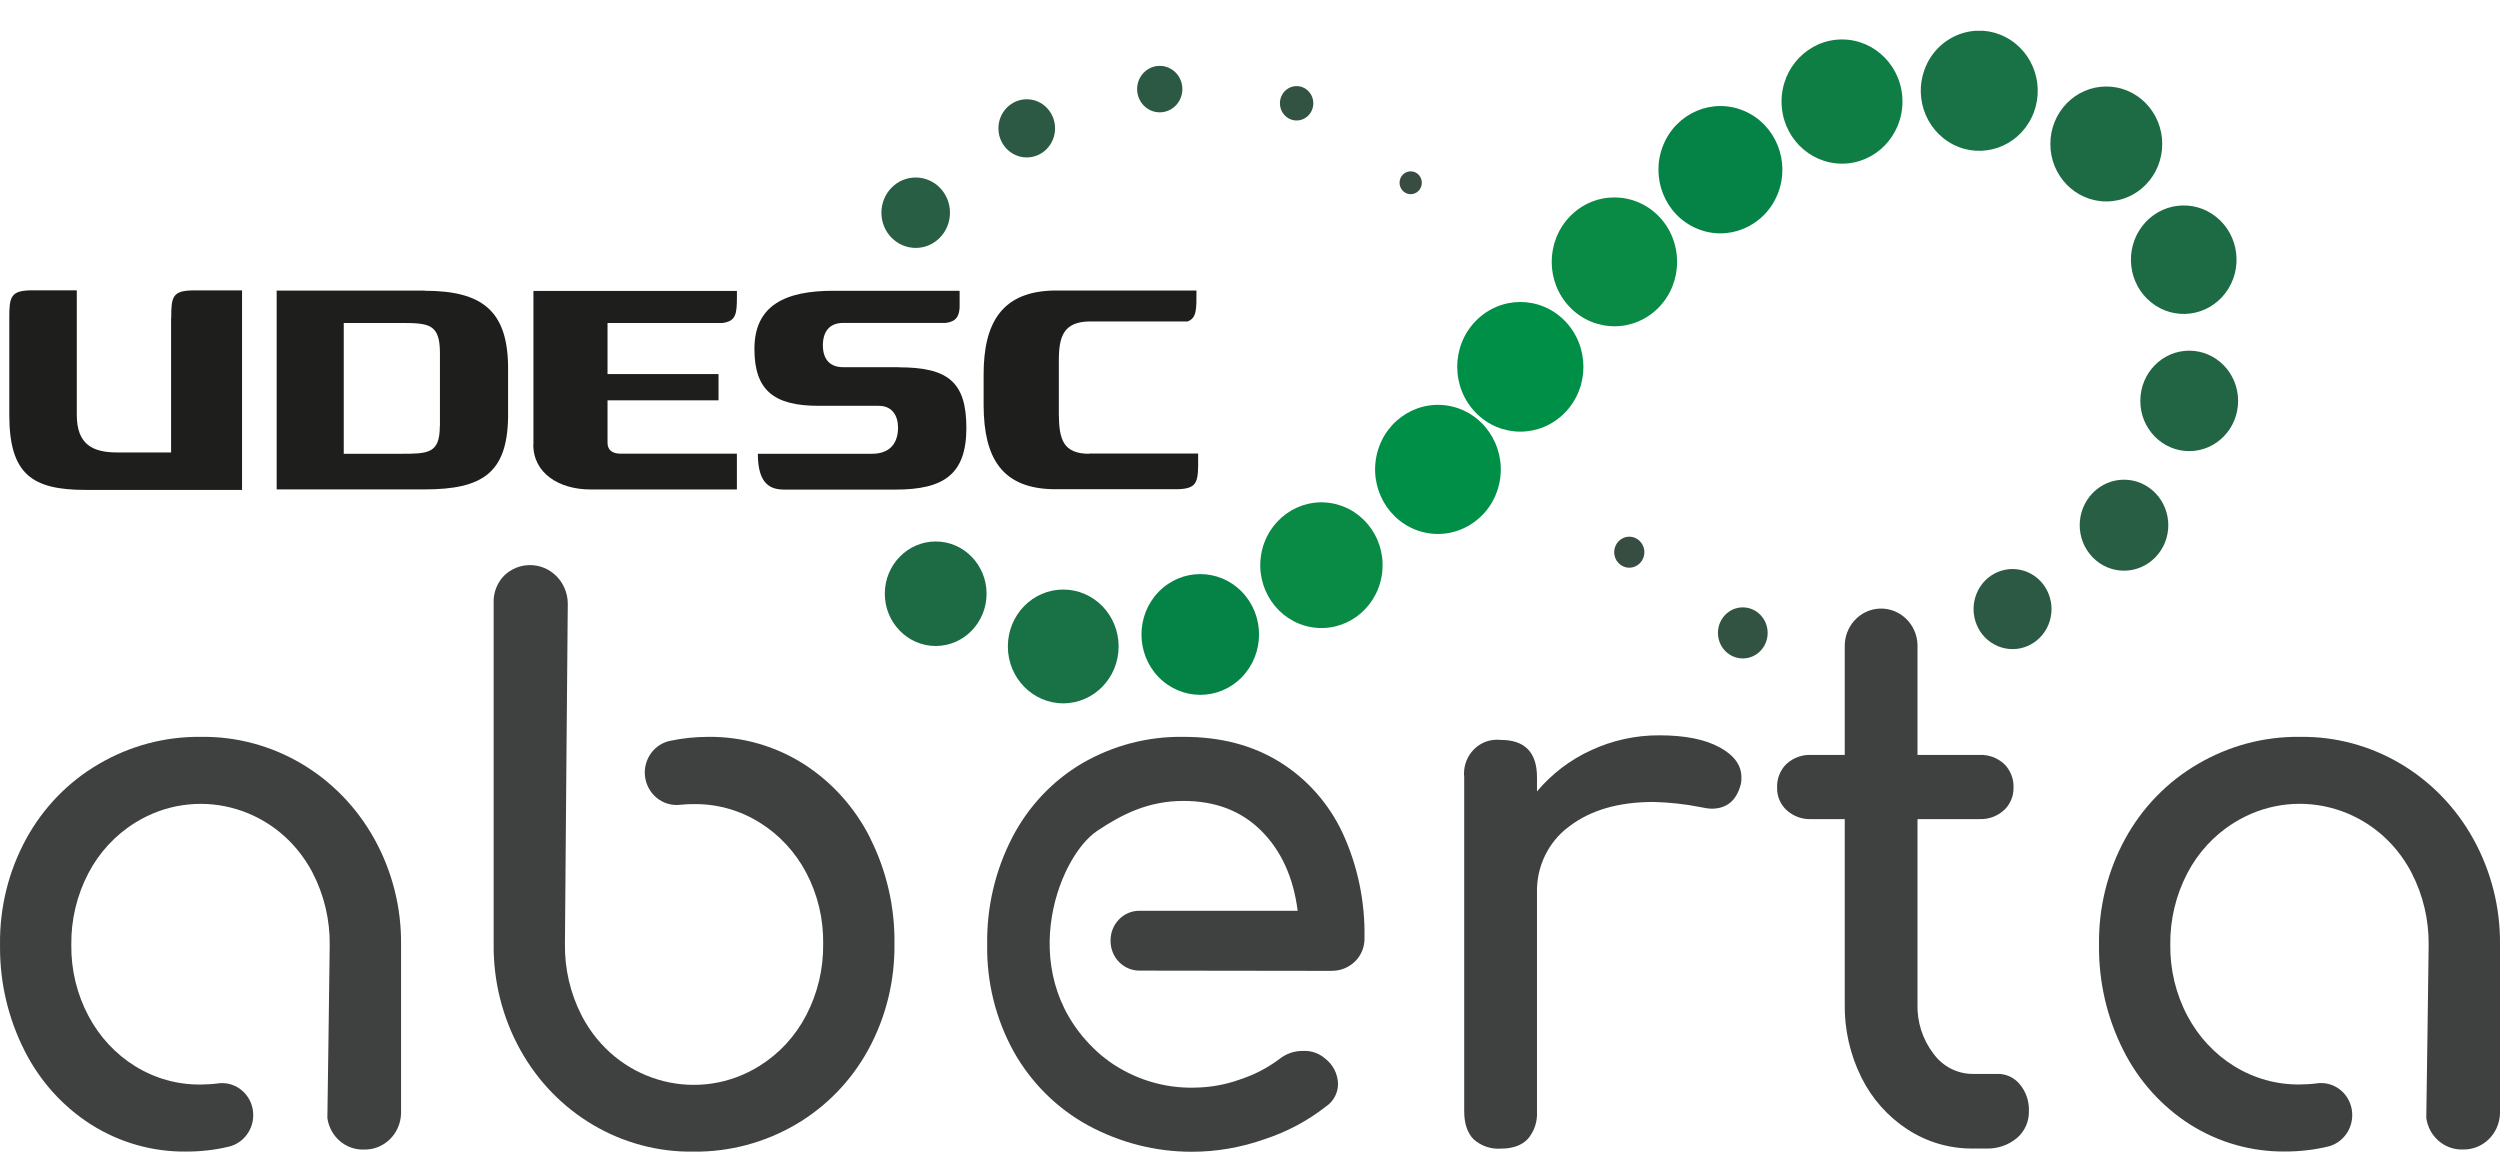<svg width="78" height="36" viewBox="0 0 78 36" fill="none" xmlns="http://www.w3.org/2000/svg">
<path d="M53.654 23.317C54.107 23.565 54.332 23.876 54.332 24.25C54.336 24.329 54.329 24.407 54.309 24.484C54.174 24.983 53.871 25.231 53.401 25.231C53.287 25.227 53.173 25.209 53.061 25.183C52.575 25.086 52.081 25.033 51.586 25.021C50.498 25.021 49.62 25.276 48.953 25.789C48.305 26.267 47.931 27.046 47.954 27.864V34.671C47.973 34.986 47.873 35.295 47.67 35.533C47.481 35.735 47.198 35.838 46.819 35.838C46.513 35.858 46.21 35.753 45.978 35.547C45.784 35.352 45.683 35.061 45.683 34.671V24.25C45.622 23.67 46.029 23.149 46.594 23.085C46.669 23.077 46.744 23.077 46.819 23.085C47.576 23.085 47.954 23.474 47.954 24.25V24.692C48.417 24.143 48.991 23.705 49.638 23.41C50.307 23.097 51.036 22.939 51.771 22.942C52.571 22.942 53.198 23.067 53.651 23.317H53.654Z" fill="#3F4040"/>
<path d="M63.018 33.831C63.213 34.063 63.313 34.362 63.302 34.669C63.309 34.992 63.171 35.301 62.928 35.507C62.656 35.733 62.312 35.848 61.963 35.834H61.556C60.835 35.842 60.127 35.636 59.517 35.24C58.904 34.841 58.406 34.283 58.077 33.619C57.722 32.904 57.542 32.113 57.556 31.311V25.556H56.512C56.229 25.57 55.953 25.468 55.741 25.276C55.548 25.098 55.44 24.844 55.446 24.579C55.434 24.298 55.542 24.024 55.741 23.832C55.953 23.64 56.229 23.541 56.512 23.553H57.556V20.195C57.535 19.551 58.024 19.01 58.651 18.988C59.278 18.966 59.805 19.47 59.826 20.113C59.826 20.141 59.826 20.167 59.826 20.195V23.553H61.755C62.038 23.541 62.314 23.64 62.526 23.832C62.725 24.026 62.833 24.298 62.822 24.579C62.825 24.844 62.719 25.098 62.526 25.276C62.314 25.468 62.036 25.57 61.755 25.556H59.826V31.315C59.807 31.88 59.984 32.432 60.325 32.876C60.613 33.272 61.066 33.506 61.548 33.506H62.328C62.596 33.502 62.85 33.623 63.022 33.835L63.018 33.831Z" fill="#3F4040"/>
<path d="M44.013 6.059C43.822 6.059 43.666 5.9 43.666 5.702C43.666 5.504 43.82 5.346 44.013 5.346C44.206 5.346 44.361 5.504 44.361 5.702C44.361 5.899 44.206 6.059 44.013 6.059Z" fill="#374D42"/>
<path d="M40.455 2.687C40.742 2.687 40.975 2.927 40.975 3.222C40.975 3.517 40.742 3.759 40.455 3.759C40.167 3.759 39.934 3.519 39.934 3.222C39.934 2.925 40.167 2.687 40.455 2.687Z" fill="#325342"/>
<path d="M36.184 3.505C35.794 3.505 35.478 3.18 35.478 2.78C35.478 2.38 35.794 2.055 36.184 2.055C36.574 2.055 36.89 2.38 36.89 2.78C36.89 3.18 36.574 3.505 36.184 3.505Z" fill="#2C5943"/>
<path d="M32.035 4.912C31.547 4.912 31.151 4.506 31.151 4.005C31.151 3.503 31.547 3.097 32.035 3.097C32.523 3.097 32.918 3.503 32.918 4.005C32.918 4.504 32.525 4.91 32.039 4.912H32.037H32.035Z" fill="#2C5943"/>
<path d="M28.571 7.735C27.98 7.735 27.5 7.244 27.5 6.638C27.5 6.031 27.977 5.538 28.569 5.538C29.159 5.538 29.639 6.027 29.639 6.636C29.639 7.244 29.161 7.735 28.571 7.735Z" fill="#285E43"/>
<path d="M29.194 16.894C30.072 16.894 30.781 17.625 30.781 18.524C30.781 19.424 30.07 20.155 29.194 20.155C28.318 20.155 27.606 19.424 27.606 18.524C27.606 17.625 28.318 16.894 29.194 16.894Z" fill="#1C6B44"/>
<path d="M33.173 18.394C34.128 18.394 34.901 19.188 34.901 20.169C34.901 21.149 34.128 21.944 33.173 21.944C32.218 21.944 31.445 21.149 31.445 20.169C31.445 19.188 32.218 18.394 33.173 18.394Z" fill="#197245"/>
<path d="M36.151 18.463C36.867 17.728 38.028 17.728 38.745 18.463C39.461 19.198 39.461 20.391 38.745 21.128C38.03 21.863 36.869 21.863 36.151 21.128C35.435 20.393 35.435 19.2 36.151 18.463Z" fill="#058346"/>
<path d="M39.349 17.294C39.532 16.228 40.522 15.515 41.56 15.703C42.597 15.892 43.292 16.908 43.108 17.974C42.925 19.04 41.936 19.753 40.898 19.565C39.86 19.376 39.166 18.36 39.349 17.294Z" fill="#098A45"/>
<path d="M42.97 14.124C43.249 13.051 44.326 12.413 45.371 12.7C46.416 12.987 47.038 14.093 46.758 15.166C46.478 16.24 45.402 16.878 44.356 16.591C43.311 16.304 42.69 15.198 42.97 14.124Z" fill="#008F47"/>
<path d="M46.042 10.015C46.812 9.225 48.058 9.225 48.826 10.015C49.595 10.806 49.595 12.086 48.826 12.874C48.056 13.665 46.81 13.665 46.042 12.874C45.273 12.084 45.273 10.804 46.042 10.015Z" fill="#008F47"/>
<path d="M48.986 6.748C49.749 5.964 50.988 5.964 51.754 6.748C52.517 7.533 52.517 8.805 51.754 9.591C50.99 10.376 49.752 10.376 48.986 9.591C48.222 8.807 48.222 7.535 48.986 6.748Z" fill="#098A45"/>
<path d="M51.891 4.534C52.299 3.521 53.43 3.04 54.417 3.46C55.403 3.88 55.872 5.041 55.463 6.055C55.054 7.067 53.923 7.549 52.936 7.129C51.95 6.709 51.482 5.548 51.891 4.534Z" fill="#058346"/>
<path d="M57.471 1.231C58.512 1.231 59.357 2.099 59.357 3.168C59.357 4.238 58.512 5.106 57.471 5.106C56.429 5.106 55.584 4.238 55.584 3.168C55.584 2.099 56.429 1.231 57.471 1.231Z" fill="#0E7E45"/>
<path d="M60.119 1.994C60.418 1.38 61.002 1.007 61.626 0.961H61.882C62.114 0.977 62.347 1.041 62.569 1.156C63.469 1.619 63.836 2.745 63.385 3.67C62.933 4.595 61.838 4.971 60.937 4.508C60.036 4.044 59.67 2.919 60.121 1.994H60.119Z" fill="#197245"/>
<path d="M65.717 2.699C66.681 2.699 67.462 3.501 67.462 4.492C67.462 5.483 66.681 6.285 65.717 6.285C64.752 6.285 63.971 5.483 63.971 4.492C63.971 3.501 64.752 2.699 65.717 2.699Z" fill="#1C6B44"/>
<path d="M66.833 7.061C67.393 6.324 68.429 6.194 69.146 6.768C69.864 7.343 69.991 8.407 69.432 9.144C68.872 9.881 67.836 10.011 67.119 9.437C66.401 8.862 66.274 7.798 66.833 7.061Z" fill="#1C6B44"/>
<path d="M68.303 10.941C69.146 10.941 69.829 11.642 69.829 12.508C69.829 13.373 69.146 14.075 68.303 14.075C67.46 14.075 66.778 13.373 66.778 12.508C66.778 11.642 67.46 10.941 68.303 10.941Z" fill="#216544"/>
<path d="M65.292 15.382C65.832 14.828 66.706 14.828 67.246 15.382C67.786 15.937 67.786 16.835 67.246 17.389C66.706 17.944 65.832 17.944 65.292 17.389C64.752 16.835 64.752 15.937 65.292 15.382Z" fill="#285E43"/>
<path d="M61.668 18.524C61.924 17.887 62.636 17.585 63.257 17.849C63.878 18.112 64.171 18.843 63.915 19.481C63.658 20.119 62.947 20.421 62.326 20.157C61.705 19.893 61.411 19.163 61.668 18.524Z" fill="#2C5943"/>
<path d="M54.375 20.543C53.947 20.543 53.6 20.187 53.6 19.747C53.6 19.307 53.947 18.95 54.375 18.95C54.803 18.95 55.151 19.307 55.151 19.747C55.151 20.187 54.805 20.543 54.377 20.543H54.375Z" fill="#325342"/>
<path d="M50.833 17.712C50.573 17.712 50.363 17.496 50.363 17.229C50.363 16.961 50.573 16.745 50.833 16.745C51.094 16.745 51.304 16.961 51.304 17.229C51.304 17.496 51.094 17.712 50.833 17.712Z" fill="#374D42"/>
<path d="M16.639 13.869C16.639 14.776 17.455 15.271 18.419 15.271H22.991V14.154H19.362C19.198 14.154 18.955 14.108 18.955 13.809V12.49H22.418V11.67H18.955V10.077H22.545C22.969 10.019 22.992 9.79 22.992 9.239V9.078H16.643V13.879V13.867L16.639 13.869Z" fill="#1E1E1C"/>
<path d="M13.252 9.066H8.632V15.269H13.252C15.04 15.269 15.819 14.762 15.852 13.037V11.41C15.825 9.702 15.048 9.072 13.252 9.072V9.066ZM13.722 13.296C13.722 14.158 13.35 14.158 12.492 14.158H10.725V10.077H12.492C13.377 10.077 13.726 10.099 13.726 11.014V13.302L13.722 13.296Z" fill="#1E1E1C"/>
<path d="M5.338 9.916V14.116H3.646C2.884 14.116 2.396 13.859 2.396 12.945V9.058H1.006C0.327 9.058 0.29 9.263 0.29 9.918V12.947C0.29 14.804 1.009 15.285 2.67 15.285H7.552V9.06H6.057C5.371 9.06 5.344 9.265 5.342 9.92H5.338V9.916Z" fill="#1E1E1C"/>
<path d="M33.987 14.158C33.152 14.158 33.048 13.682 33.036 12.951V11.24C33.036 10.501 33.181 10.029 34.02 10.029H37.052C37.343 9.922 37.33 9.645 37.33 9.064H32.957C31.254 9.064 30.689 10.075 30.689 11.684V12.66C30.698 14.263 31.24 15.264 32.934 15.264H36.666C37.299 15.264 37.372 15.091 37.382 14.544V14.15H33.987V14.158Z" fill="#1E1E1C"/>
<path d="M28.046 11.456H26.306C25.863 11.456 25.674 11.176 25.674 10.772C25.674 10.368 25.863 10.075 26.306 10.075H29.51C29.819 10.031 29.917 9.895 29.94 9.603V9.072H26C24.499 9.072 23.538 9.526 23.538 10.887C23.538 12.173 24.138 12.662 25.546 12.662H27.419C27.836 12.662 28.019 12.969 28.019 13.344C28.019 13.75 27.832 14.158 27.203 14.158H23.645C23.645 15.135 24.061 15.275 24.474 15.275H27.946C29.448 15.275 30.151 14.798 30.151 13.35C30.151 11.902 29.562 11.46 28.038 11.46H28.04L28.046 11.456Z" fill="#1E1E1C"/>
<path d="M11.678 26.172C10.573 24.177 8.499 22.956 6.264 22.99C5.145 22.976 4.045 23.271 3.075 23.842C2.13 24.393 1.349 25.199 0.817 26.172C0.267 27.18 -0.015 28.317 0.001 29.472C0.001 29.508 0.001 29.544 0.001 29.579C0.001 30.689 0.263 31.784 0.761 32.771C1.239 33.724 1.96 34.526 2.85 35.091C3.741 35.652 4.767 35.941 5.812 35.929C6.26 35.929 6.707 35.88 7.143 35.775C7.585 35.667 7.899 35.263 7.901 34.798C7.905 34.245 7.471 33.795 6.933 33.793C6.892 33.793 6.854 33.795 6.813 33.801C6.634 33.825 6.451 33.835 6.269 33.837C5.546 33.847 4.836 33.649 4.217 33.266C3.606 32.888 3.104 32.347 2.763 31.703C2.4 31.022 2.215 30.255 2.225 29.478C2.215 28.7 2.398 27.931 2.757 27.245C3.094 26.598 3.598 26.053 4.211 25.672C6.076 24.508 8.507 25.116 9.643 27.032C9.685 27.101 9.724 27.172 9.761 27.245C10.114 27.933 10.295 28.7 10.287 29.478C10.287 29.787 10.214 34.881 10.214 34.881C10.293 35.459 10.785 35.885 11.354 35.866C11.975 35.883 12.494 35.382 12.513 34.742C12.513 34.721 12.513 34.699 12.513 34.675V29.476C12.527 28.319 12.237 27.18 11.68 26.174L11.678 26.172Z" fill="#3F4040"/>
<path d="M77.166 26.172C76.061 24.177 73.988 22.956 71.752 22.99C70.633 22.976 69.534 23.271 68.564 23.842C67.618 24.393 66.837 25.199 66.305 26.172C65.755 27.178 65.474 28.317 65.489 29.47C65.474 30.617 65.734 31.751 66.249 32.769C66.727 33.722 67.449 34.524 68.338 35.089C69.229 35.65 70.255 35.939 71.301 35.927C71.748 35.927 72.196 35.877 72.632 35.773C73.073 35.666 73.388 35.261 73.39 34.796C73.394 34.243 72.96 33.793 72.421 33.791C72.381 33.791 72.342 33.793 72.302 33.799C72.122 33.823 71.939 33.833 71.758 33.835C71.034 33.845 70.325 33.647 69.706 33.264C69.094 32.886 68.593 32.345 68.251 31.701C67.888 31.02 67.703 30.253 67.713 29.476C67.703 28.698 67.887 27.929 68.245 27.244C68.583 26.596 69.086 26.051 69.7 25.671C71.565 24.506 73.995 25.114 75.129 27.03C75.17 27.099 75.21 27.17 75.247 27.244C75.6 27.931 75.781 28.698 75.774 29.476C75.774 29.785 75.7 34.879 75.7 34.879C75.779 35.458 76.271 35.883 76.84 35.864C77.461 35.881 77.98 35.38 78 34.74C78 34.728 78 34.718 78 34.707C78 34.695 78 34.685 78 34.673V29.474C78.013 28.317 77.724 27.178 77.166 26.172Z" fill="#3F4040"/>
<path d="M27.151 26.148C26.673 25.195 25.951 24.393 25.062 23.828C24.171 23.267 23.145 22.978 22.099 22.99C21.694 22.99 21.289 23.032 20.892 23.117C20.439 23.218 20.117 23.63 20.117 24.105C20.12 24.666 20.566 25.118 21.112 25.116C21.147 25.116 21.179 25.114 21.214 25.11C21.357 25.094 21.502 25.088 21.644 25.088C22.367 25.078 23.077 25.276 23.697 25.661C24.308 26.039 24.809 26.578 25.151 27.222C25.512 27.905 25.695 28.672 25.683 29.449C25.693 30.227 25.51 30.996 25.151 31.681C24.813 32.331 24.31 32.874 23.697 33.256C21.833 34.421 19.401 33.813 18.267 31.899C18.224 31.828 18.186 31.757 18.147 31.683C17.794 30.996 17.615 30.227 17.626 29.451C17.626 28.971 17.715 18.822 17.715 18.822C17.704 18.152 17.167 17.619 16.515 17.631C16.222 17.637 15.943 17.752 15.73 17.958C15.507 18.186 15.387 18.499 15.402 18.822V29.451C15.389 30.606 15.674 31.745 16.23 32.749C17.333 34.746 19.409 35.967 21.644 35.931C22.761 35.943 23.862 35.65 24.833 35.081C25.778 34.528 26.559 33.722 27.091 32.749C27.641 31.743 27.921 30.604 27.907 29.451C27.923 28.303 27.662 27.17 27.149 26.15L27.151 26.148Z" fill="#3F4040"/>
<path d="M41.527 30.289C41.805 30.299 42.075 30.194 42.277 29.997C42.472 29.807 42.58 29.54 42.572 29.262C42.593 28.135 42.362 27.018 41.893 25.997C41.465 25.08 40.788 24.311 39.941 23.783C39.093 23.254 38.088 22.988 36.923 22.99C35.814 22.972 34.722 23.258 33.758 23.818C32.836 24.363 32.083 25.163 31.584 26.126C31.051 27.157 30.781 28.309 30.8 29.476C30.781 30.643 31.067 31.794 31.628 32.811C32.174 33.782 32.974 34.578 33.939 35.107C34.95 35.658 36.068 35.937 37.189 35.935C37.957 35.935 38.726 35.802 39.465 35.539C40.157 35.313 40.806 34.966 41.382 34.513C41.61 34.358 41.747 34.094 41.747 33.815C41.737 33.5 41.587 33.209 41.34 33.023C41.151 32.86 40.908 32.777 40.661 32.789C40.389 32.783 40.125 32.874 39.91 33.047C39.542 33.322 39.131 33.534 38.697 33.676C38.242 33.841 37.762 33.928 37.279 33.934C36.321 33.96 35.378 33.669 34.591 33.106L34.579 33.094C34.502 33.037 34.423 32.979 34.348 32.916C31.601 30.544 32.961 26.776 34.234 25.922C35.004 25.409 35.819 24.989 36.925 24.989C37.922 24.989 38.73 25.3 39.353 25.922C39.976 26.544 40.354 27.376 40.487 28.416H35.547C35.052 28.416 34.651 28.829 34.649 29.336V29.356C34.649 29.867 35.048 30.281 35.545 30.283L41.529 30.291L41.527 30.289Z" fill="#3F4040"/>
</svg>
